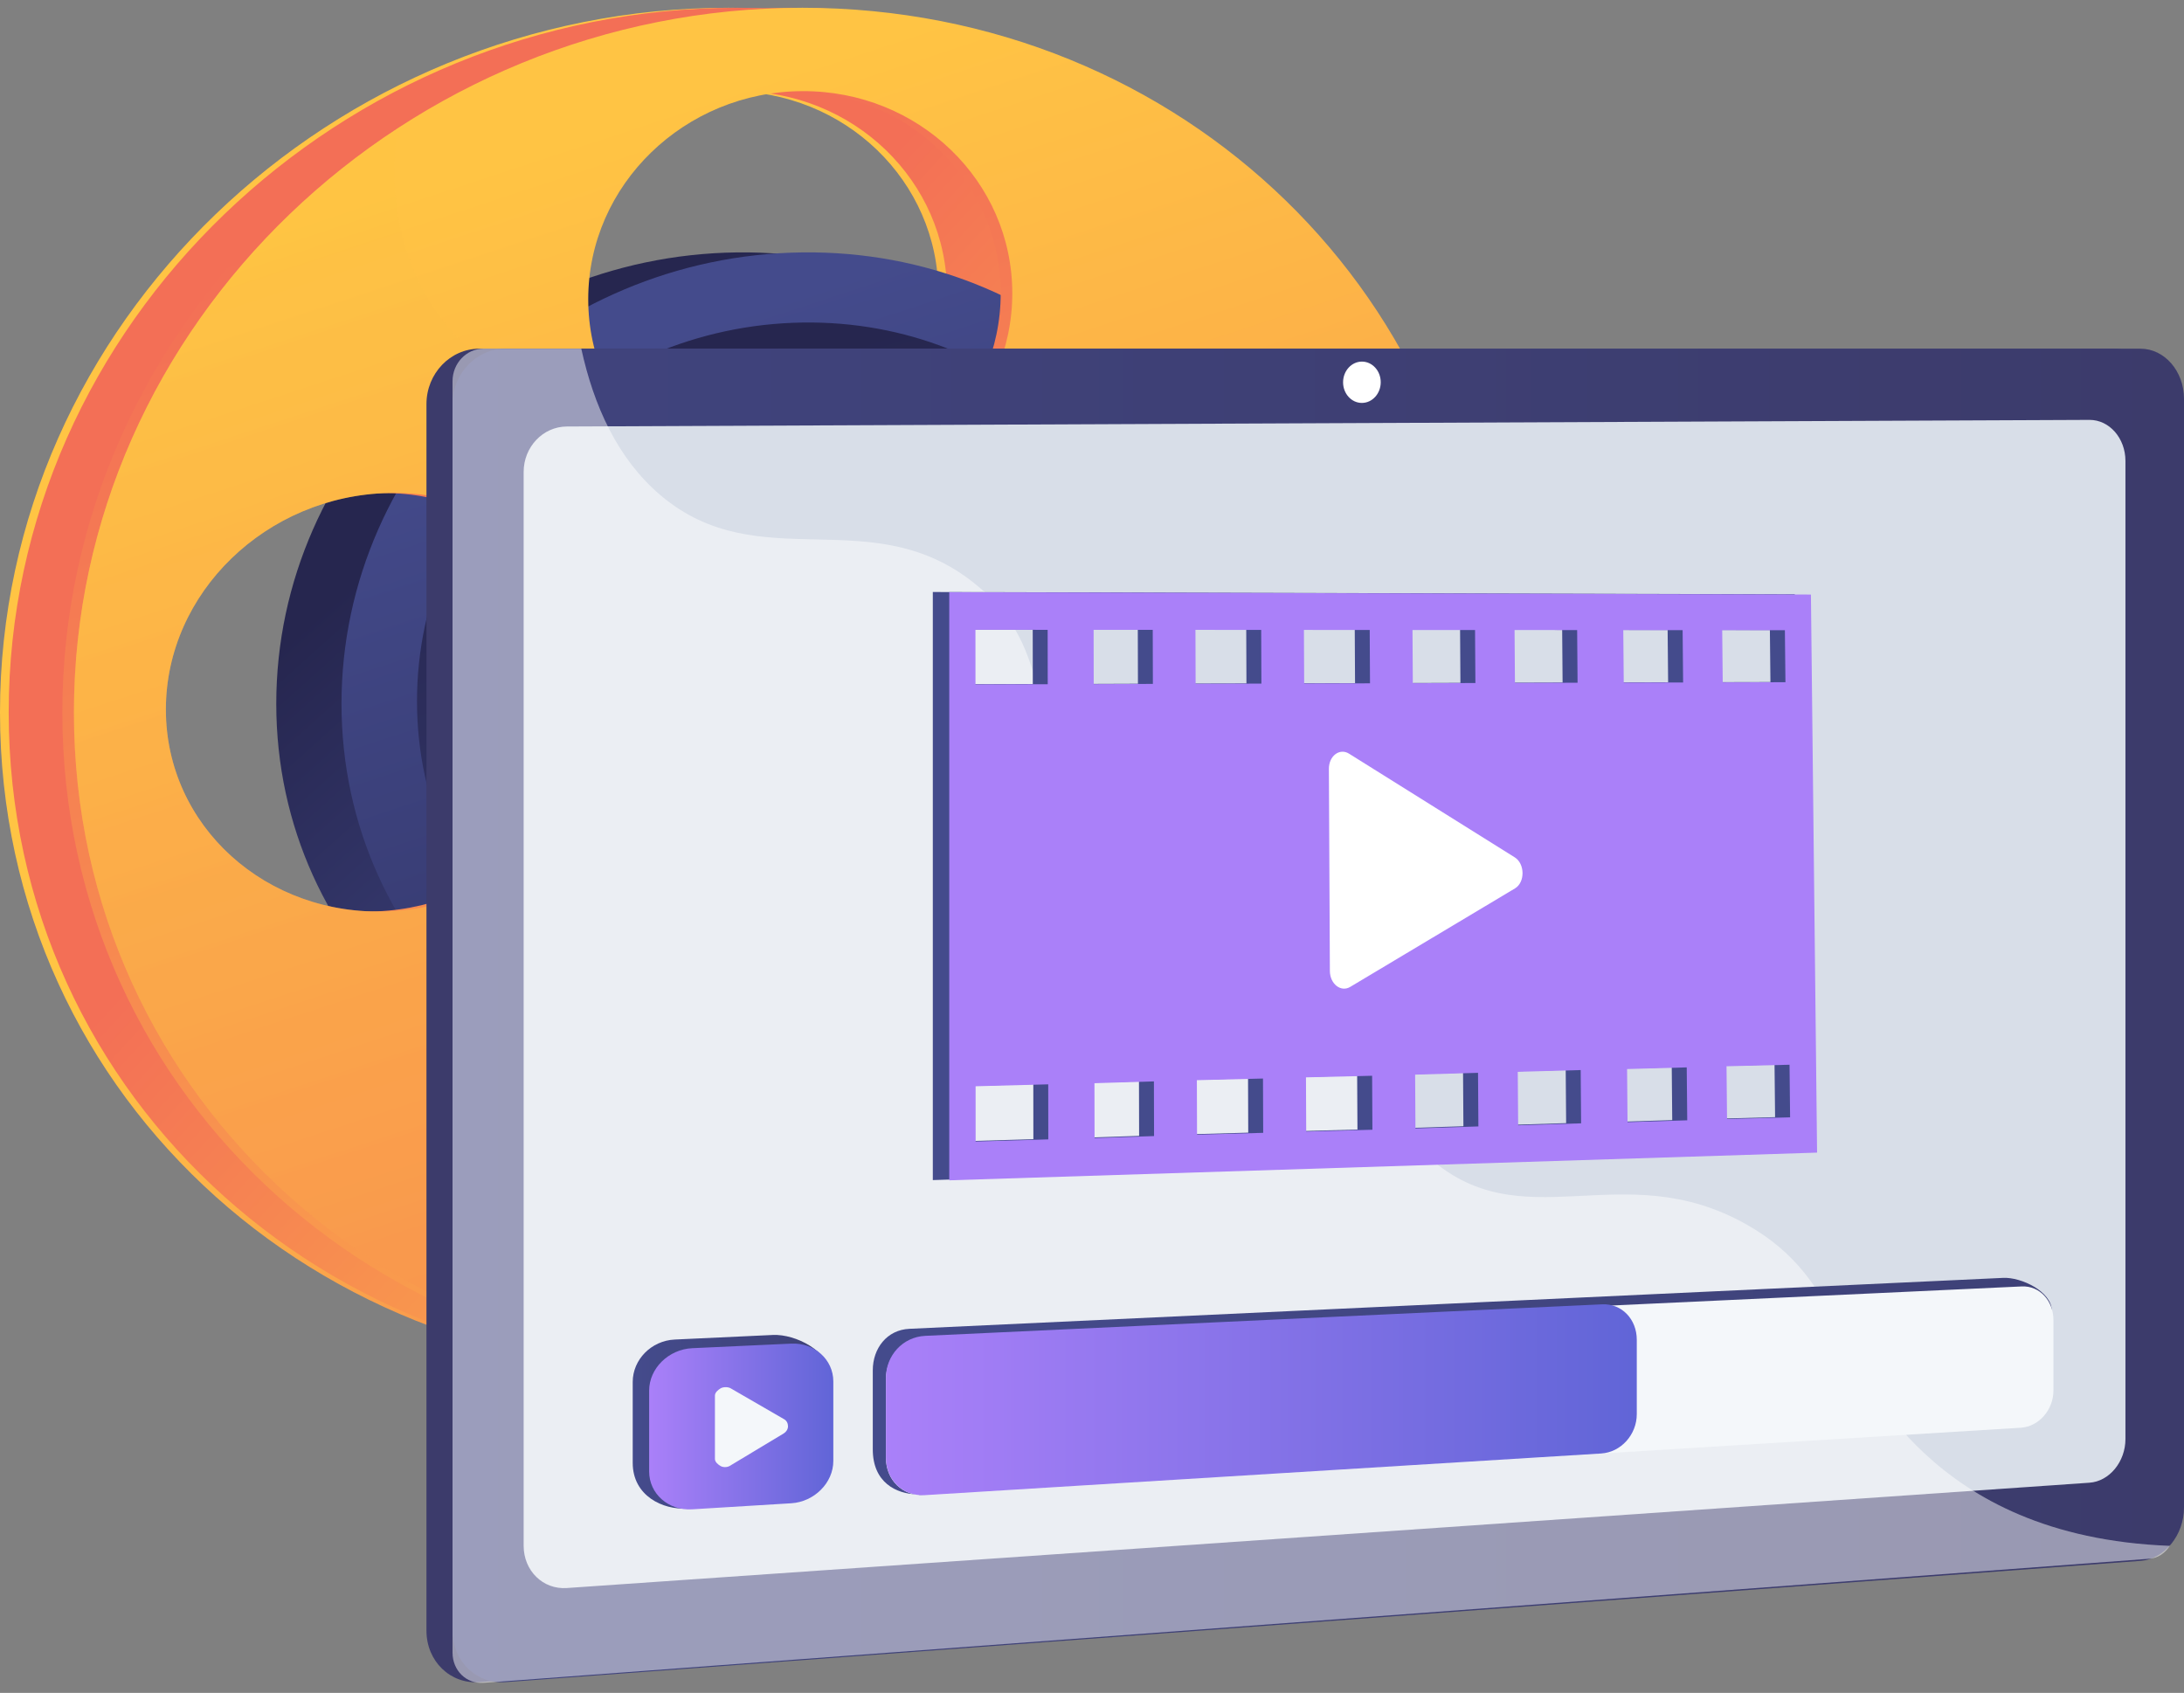 <svg width="169" height="131" viewBox="0 0 169 131" fill="none" xmlns="http://www.w3.org/2000/svg">
<rect x="0" y="0" width="169" height="131" fill="#808080" stroke="none"/>
<path d="M56.371 0.601C25.72 0.601 0 25.017 0 55.135C0 85.254 25.72 107.982 56.371 105.971C85.896 104.033 109.045 79.7 109.045 51.557C109.045 23.415 85.896 0.601 56.371 0.601ZM56.371 7.052C65.381 7.016 72.611 14.021 72.611 22.697C72.611 31.374 65.381 38.579 56.371 38.794C47.26 39.01 39.797 32.009 39.797 23.153C39.797 14.298 47.26 7.089 56.371 7.052ZM60.239 53.159C60.239 55.225 58.51 56.961 56.371 57.036C54.228 57.111 52.486 55.489 52.486 53.413C52.486 51.337 54.228 49.601 56.371 49.536C58.51 49.47 60.239 51.093 60.239 53.159ZM24.36 70.523C14.88 70.928 7.114 63.936 7.114 54.902C7.114 45.868 14.88 38.366 24.36 38.149C33.731 37.934 41.25 44.934 41.25 53.782C41.25 62.63 33.731 70.123 24.36 70.523ZM56.371 99.519C47.26 100.081 39.797 93.362 39.797 84.506C39.797 75.65 47.26 68.159 56.371 67.778C65.381 67.401 72.611 74.132 72.611 82.809C72.611 91.485 65.381 98.965 56.371 99.519ZM87.156 67.842C78.391 68.216 71.213 61.483 71.213 52.799C71.213 44.115 78.391 36.91 87.156 36.709C95.824 36.511 102.781 43.251 102.781 51.763C102.781 60.275 95.824 67.472 87.156 67.842Z" fill="url(#paint0_linear_308_772)"/>
<path d="M57.044 0.601C26.393 0.601 0.673 25.017 0.673 55.135C0.673 85.254 26.393 107.982 57.044 105.97C86.568 104.033 109.717 79.7 109.717 51.557C109.717 23.415 86.569 0.601 57.044 0.601ZM57.044 7.052C66.054 7.016 73.284 14.021 73.284 22.697C73.284 31.373 66.054 38.579 57.044 38.794C47.932 39.01 40.47 32.009 40.47 23.153C40.47 14.298 47.932 7.089 57.044 7.052ZM60.911 53.159C60.911 55.225 59.182 56.961 57.044 57.036C54.9 57.111 53.158 55.489 53.158 53.413C53.158 51.337 54.9 49.601 57.044 49.535C59.182 49.47 60.911 51.093 60.911 53.159ZM25.033 70.523C15.553 70.928 7.787 63.936 7.787 54.902C7.787 45.868 15.553 38.366 25.033 38.149C34.404 37.934 41.923 44.934 41.923 53.782C41.923 62.63 34.404 70.123 25.033 70.523ZM57.044 99.519C47.932 100.081 40.47 93.361 40.47 84.506C40.47 75.65 47.932 68.159 57.044 67.778C66.054 67.401 73.284 74.132 73.284 82.809C73.284 91.485 66.054 98.964 57.044 99.519ZM87.828 67.842C79.063 68.216 71.886 61.483 71.886 52.799C71.886 44.114 79.063 36.91 87.828 36.709C96.497 36.51 103.454 43.251 103.454 51.763C103.454 60.275 96.497 67.472 87.828 67.842Z" fill="url(#paint1_linear_308_772)"/>
<path d="M91.194 52.165C91.194 70.411 76.086 86.015 57.044 87.04C37.54 88.09 21.378 73.512 21.378 54.456C21.378 35.4 37.54 19.761 57.044 19.531C76.086 19.307 91.194 33.92 91.194 52.165Z" fill="url(#paint2_linear_308_772)"/>
<path d="M85.801 52.342C85.801 67.707 73.055 80.805 57.044 81.612C40.708 82.436 27.22 70.199 27.22 54.264C27.22 38.329 40.708 25.207 57.044 24.959C73.055 24.716 85.801 36.978 85.801 52.342Z" fill="url(#paint3_linear_308_772)"/>
<path d="M96.243 52.165C96.243 70.411 81.134 86.015 62.093 87.04C42.589 88.09 26.426 73.512 26.426 54.456C26.426 35.4 42.589 19.761 62.093 19.531C81.134 19.307 96.243 33.92 96.243 52.165Z" fill="url(#paint4_linear_308_772)"/>
<path d="M90.849 52.342C90.849 67.707 78.103 80.805 62.093 81.612C45.757 82.436 32.268 70.199 32.268 54.264C32.268 38.329 45.757 25.207 62.093 24.959C78.103 24.716 90.849 36.978 90.849 52.342Z" fill="url(#paint5_linear_308_772)"/>
<path d="M61.196 0.601C30.544 0.601 4.824 25.017 4.824 55.135C4.824 85.254 30.544 107.982 61.196 105.971C90.72 104.033 113.869 79.7 113.869 51.557C113.869 23.415 90.72 0.601 61.196 0.601ZM61.196 7.052C70.205 7.016 77.435 14.021 77.435 22.697C77.435 31.374 70.205 38.579 61.196 38.794C52.084 39.01 44.621 32.009 44.621 23.153C44.621 14.298 52.084 7.089 61.196 7.052ZM65.063 53.159C65.063 55.225 63.334 56.961 61.196 57.036C59.052 57.111 57.31 55.489 57.31 53.413C57.31 51.337 59.052 49.601 61.196 49.536C63.334 49.47 65.063 51.093 65.063 53.159ZM29.184 70.523C19.704 70.928 11.939 63.936 11.939 54.902C11.939 45.868 19.704 38.366 29.184 38.149C38.556 37.934 46.074 44.934 46.074 53.782C46.074 62.63 38.556 70.123 29.184 70.523ZM61.196 99.519C52.084 100.081 44.621 93.362 44.621 84.506C44.621 75.65 52.084 68.159 61.196 67.778C70.205 67.401 77.435 74.132 77.435 82.809C77.435 91.485 70.205 98.965 61.196 99.519ZM91.98 67.842C83.215 68.216 76.037 61.483 76.037 52.799C76.037 44.115 83.215 36.91 91.98 36.709C100.648 36.511 107.605 43.251 107.605 51.763C107.605 60.275 100.648 67.472 91.98 67.842Z" fill="url(#paint6_linear_308_772)"/>
<path d="M62.093 0.601C31.441 0.601 5.721 25.017 5.721 55.135C5.721 85.254 31.441 107.982 62.093 105.97C91.617 104.033 114.766 79.7 114.766 51.557C114.766 23.415 91.617 0.601 62.093 0.601ZM62.093 7.052C71.102 7.016 78.332 14.021 78.332 22.697C78.332 31.373 71.102 38.579 62.093 38.794C52.981 39.01 45.518 32.009 45.518 23.153C45.518 14.298 52.981 7.089 62.093 7.052ZM65.96 53.159C65.96 55.225 64.231 56.961 62.093 57.036C59.949 57.111 58.207 55.489 58.207 53.413C58.207 51.337 59.949 49.601 62.093 49.535C64.231 49.47 65.96 51.093 65.96 53.159ZM30.081 70.523C20.602 70.928 12.836 63.936 12.836 54.902C12.836 45.868 20.602 38.366 30.081 38.149C39.453 37.934 46.971 44.934 46.971 53.782C46.971 62.63 39.453 70.123 30.081 70.523ZM62.093 99.519C52.981 100.081 45.518 93.361 45.518 84.506C45.518 75.65 52.981 68.159 62.093 67.778C71.102 67.401 78.332 74.132 78.332 82.809C78.332 91.485 71.102 98.964 62.093 99.519ZM92.877 67.842C84.112 68.216 76.935 61.483 76.935 52.799C76.935 44.114 84.112 36.91 92.877 36.709C101.545 36.51 108.503 43.251 108.503 51.763C108.503 60.275 101.545 67.472 92.877 67.842Z" fill="url(#paint7_linear_308_772)"/>
<path opacity="0.3" d="M78.323 82.468C78.326 82.582 78.332 82.694 78.332 82.809C78.332 91.485 71.102 98.964 62.093 99.519C52.981 100.081 45.518 93.361 45.518 84.506C45.518 78.048 49.498 72.309 55.195 69.531C54.231 68.158 53.394 66.628 52.772 64.919C49.534 56.013 55.711 52.41 53.373 43.806C50.21 32.17 37.138 32.273 32.181 21.29C30.924 18.504 30.12 14.833 30.753 9.973C15.73 19.825 5.721 36.438 5.721 55.135C5.721 85.254 31.441 107.982 62.093 105.971C77.59 104.954 91.303 97.783 100.821 87.22C97.606 85.531 94.589 84.525 91.897 83.92C86.859 82.788 82.733 82.995 78.323 82.468ZM30.081 70.523C20.602 70.928 12.836 63.936 12.836 54.902C12.836 45.868 20.602 38.366 30.081 38.149C39.453 37.934 46.971 44.934 46.971 53.782C46.971 62.63 39.453 70.123 30.081 70.523Z" fill="url(#paint8_linear_308_772)"/>
<path d="M163.61 120.785L37.104 130.168C34.841 130.335 33 128.552 33 126.183V31.271C33 28.902 34.841 26.982 37.104 26.982H163.61C165.475 26.982 166.983 28.718 166.983 30.859V116.657C166.983 118.799 165.475 120.647 163.61 120.785Z" fill="url(#paint9_linear_308_772)"/>
<path d="M165.627 120.785L39.121 130.168C36.858 130.335 35.017 128.552 35.017 126.183V31.271C35.017 28.902 36.858 26.982 39.121 26.982L165.627 26.982C167.492 26.982 169 28.718 169 30.859V116.657C169 118.799 167.492 120.647 165.627 120.785Z" fill="url(#paint10_linear_308_772)"/>
<path d="M161.686 114.736L43.859 122.886C42.017 123.014 40.52 121.549 40.52 119.615V36.52C40.52 34.586 42.017 33.012 43.859 33.004L161.686 32.492C163.224 32.486 164.469 33.908 164.469 35.67V111.354C164.469 113.116 163.224 114.63 161.686 114.736Z" fill="#D8DEE8"/>
<path d="M106.842 29.578C106.842 30.459 106.191 31.177 105.387 31.179C104.582 31.182 103.929 30.467 103.929 29.583C103.929 28.699 104.582 27.982 105.387 27.982C106.191 27.981 106.842 28.696 106.842 29.578Z" fill="white"/>
<path opacity="0.48" d="M135.148 94.754C125.395 89.247 117.727 96.225 110.326 89.341C105.84 85.166 108.042 82.054 102.522 75.816C96.407 68.908 92.426 71.23 86.281 65.012C78.511 57.15 82.397 51.033 75.704 45.389C67.585 38.541 58.828 44.879 51.099 38.312C47.766 35.479 45.937 31.361 44.981 26.982H37.419C36.093 26.982 35.017 28.109 35.017 29.5V127.883C35.017 129.274 36.093 130.321 37.419 130.222L166.348 120.618C166.981 120.571 167.542 120.183 167.902 119.621C158.464 119.26 152.666 115.939 148.96 112.507C141.709 105.792 142.967 99.169 135.148 94.754Z" fill="white"/>
<path d="M59.805 103.303L52.212 103.657C50.397 103.741 48.96 105.211 48.96 106.94V113.2C48.96 115.776 51.323 116.843 53.139 116.732L59.825 115.66C61.6 115.551 63.02 114.085 63.02 112.386L64.171 106.285C64.171 104.585 61.58 103.22 59.805 103.303Z" fill="url(#paint11_linear_308_772)"/>
<path d="M155.01 98.885L70.368 102.827C68.629 102.907 67.537 104.343 67.537 106.035V112.16C67.537 114.725 69.357 115.602 70.964 115.639C71.071 115.643 71.112 115.701 71.221 115.695L122.151 111.845C122.181 111.844 122.173 111.838 122.202 111.836L155.016 109.821C156.407 109.736 157.512 108.447 157.512 106.943L158.771 101.442C158.771 99.938 156.401 98.821 155.01 98.885Z" fill="url(#paint12_linear_308_772)"/>
<path d="M61.236 103.972L53.565 104.327C51.75 104.411 50.232 105.881 50.232 107.609V113.868C50.232 115.597 51.73 116.907 53.545 116.796L61.226 116.327C63 116.218 64.483 114.752 64.483 113.053V106.899C64.483 105.2 63.011 103.889 61.236 103.972Z" fill="url(#paint13_linear_308_772)"/>
<path d="M158.897 102.154V107.602C158.897 109.107 157.762 110.395 156.372 110.481L71.574 115.698C69.836 115.805 68.555 114.52 68.555 112.829V106.705C68.555 105.014 69.831 103.577 71.569 103.496L156.442 99.547C157.833 99.482 158.897 100.65 158.897 102.154Z" fill="#F4F7FA"/>
<path d="M126.656 103.678V109.429C126.656 111.016 125.432 112.381 123.899 112.475L71.593 115.698C69.837 115.806 68.555 114.508 68.555 112.8V106.613C68.555 104.905 69.844 103.453 71.6 103.371L123.969 100.932C125.503 100.86 126.656 102.09 126.656 103.678Z" fill="url(#paint14_linear_308_772)"/>
<path d="M60.684 109.828L56.534 107.428C56.337 107.314 55.967 107.315 55.769 107.429C55.571 107.544 55.322 107.757 55.322 107.987V112.902C55.322 113.132 55.571 113.341 55.769 113.451C55.967 113.56 56.273 113.553 56.471 113.434L60.653 110.918C60.843 110.802 60.976 110.593 60.976 110.369C60.976 110.144 60.875 109.938 60.684 109.828Z" fill="#F4F7FA"/>
<path d="M72.182 45.811V91.318L139.386 89.176L138.881 45.992L72.182 45.811ZM79.963 88.153L74.34 88.319L74.339 84.042L79.958 83.894L79.963 88.153ZM79.919 52.934L74.329 52.949L74.327 48.721L79.913 48.724L79.919 52.934ZM88.146 87.896L83.543 88.052L83.535 83.804L88.135 83.666L88.146 87.896ZM88.055 52.908L83.478 52.925L83.47 48.727L88.044 48.726L88.055 52.908ZM96.59 87.647L91.472 87.79L91.459 83.572L96.574 83.444L96.59 87.647ZM96.451 52.886L91.362 52.898L91.349 48.727L96.435 48.731L96.451 52.886ZM105.041 87.407L99.919 87.545L99.9 83.353L105.018 83.23L105.041 87.407ZM104.855 52.865L99.761 52.876L99.742 48.732L104.832 48.736L104.855 52.865ZM113.24 87.151L108.371 87.308L108.346 83.142L113.212 83.002L113.24 87.151ZM113.009 52.84L108.167 52.856L108.142 48.737L112.982 48.739L113.009 52.84ZM121.189 86.911L116.316 87.063L116.287 82.924L121.156 82.789L121.189 86.911ZM120.915 52.818L116.069 52.833L116.039 48.741L120.882 48.742L120.915 52.818ZM129.399 86.677L124.78 86.822L124.745 82.71L129.361 82.581L129.399 86.677ZM129.081 52.799L124.487 52.811L124.452 48.745L129.043 48.749L129.081 52.799ZM137.358 86.448L132.479 86.58L132.439 82.495L137.315 82.377L137.358 86.448ZM136.998 52.778L132.145 52.789L132.105 48.75L136.955 48.752L136.998 52.778Z" fill="url(#paint15_linear_308_772)"/>
<path d="M101.749 75.118L101.673 59.482C101.669 58.481 102.504 57.851 103.23 58.305L116.056 66.331C116.848 66.827 116.859 68.262 116.073 68.732L103.322 76.355C102.599 76.787 101.754 76.124 101.749 75.118Z" fill="url(#paint16_linear_308_772)"/>
<path d="M73.455 45.826V91.335L140.607 89.192L140.131 46.007L73.455 45.826ZM81.118 88.168L75.495 88.335L75.493 84.058L81.113 83.909L81.118 88.168ZM81.074 52.947L75.483 52.962L75.481 48.734L81.068 48.738L81.074 52.947ZM89.302 87.912L84.698 88.067L84.69 83.82L89.291 83.681L89.302 87.912ZM89.211 52.922L84.633 52.939L84.625 48.74L89.2 48.739L89.211 52.922ZM97.747 87.662L92.628 87.806L92.615 83.587L97.731 83.459L97.747 87.662ZM97.608 52.899L92.518 52.912L92.505 48.741L97.592 48.744L97.608 52.899ZM106.198 87.422L101.076 87.56L101.057 83.368L106.176 83.246L106.198 87.422ZM106.012 52.878L100.918 52.89L100.899 48.746L105.99 48.749L106.012 52.878ZM114.399 87.166L109.529 87.323L109.504 83.158L114.371 83.018L114.399 87.166ZM114.168 52.854L109.325 52.869L109.3 48.751L114.14 48.752L114.168 52.854ZM122.348 86.926L117.476 87.078L117.446 82.94L122.315 82.804L122.348 86.926ZM122.074 52.831L117.228 52.846L117.198 48.754L122.041 48.756L122.074 52.831ZM130.56 86.692L125.94 86.837L125.905 82.725L130.521 82.597L130.56 86.692ZM130.241 52.812L125.647 52.825L125.611 48.758L130.203 48.762L130.241 52.812ZM138.52 86.463L133.64 86.596L133.6 82.51L138.476 82.392L138.52 86.463ZM138.159 52.791L133.306 52.803L133.266 48.763L138.116 48.766L138.159 52.791Z" fill="url(#paint17_linear_308_772)"/>
<path d="M102.907 75.133L102.831 59.496C102.826 58.495 103.661 57.865 104.387 58.319L117.214 66.345C118.007 66.841 118.018 68.276 117.232 68.746L104.48 76.369C103.756 76.802 102.912 76.139 102.907 75.133Z" fill="white"/>
<defs>
<linearGradient id="paint0_linear_308_772" x1="97.262" y1="90.892" x2="41.914" y2="40.026" gradientUnits="userSpaceOnUse">
<stop offset="0.004" stop-color="#F36F56"/>
<stop offset="1" stop-color="#FFC444"/>
</linearGradient>
<linearGradient id="paint1_linear_308_772" x1="97.935" y1="90.892" x2="42.587" y2="40.026" gradientUnits="userSpaceOnUse">
<stop stop-color="#FFC444"/>
<stop offset="0.996" stop-color="#F36F56"/>
</linearGradient>
<linearGradient id="paint2_linear_308_772" x1="72.545" y1="70.665" x2="39.56" y2="33.837" gradientUnits="userSpaceOnUse">
<stop stop-color="#444B8C"/>
<stop offset="0.996" stop-color="#26264F"/>
</linearGradient>
<linearGradient id="paint3_linear_308_772" x1="48.513" y1="30.146" x2="74.891" y2="110.228" gradientUnits="userSpaceOnUse">
<stop offset="0.004" stop-color="#26264F"/>
<stop offset="1" stop-color="#444B8C"/>
</linearGradient>
<linearGradient id="paint4_linear_308_772" x1="51.802" y1="25.713" x2="83.238" y2="121.149" gradientUnits="userSpaceOnUse">
<stop stop-color="#444B8C"/>
<stop offset="0.996" stop-color="#26264F"/>
</linearGradient>
<linearGradient id="paint5_linear_308_772" x1="53.561" y1="30.146" x2="79.94" y2="110.228" gradientUnits="userSpaceOnUse">
<stop offset="0.004" stop-color="#26264F"/>
<stop offset="1" stop-color="#444B8C"/>
</linearGradient>
<linearGradient id="paint6_linear_308_772" x1="44.453" y1="10.255" x2="93.537" y2="159.27" gradientUnits="userSpaceOnUse">
<stop offset="0.004" stop-color="#F36F56"/>
<stop offset="1" stop-color="#FFC444"/>
</linearGradient>
<linearGradient id="paint7_linear_308_772" x1="45.35" y1="10.255" x2="94.435" y2="159.27" gradientUnits="userSpaceOnUse">
<stop stop-color="#FFC444"/>
<stop offset="0.996" stop-color="#F36F56"/>
</linearGradient>
<linearGradient id="paint8_linear_308_772" x1="32.257" y1="14.567" x2="81.344" y2="163.592" gradientUnits="userSpaceOnUse">
<stop stop-color="#FFC444"/>
<stop offset="0.996" stop-color="#F36F56"/>
</linearGradient>
<linearGradient id="paint9_linear_308_772" x1="97.198" y1="75.102" x2="82.599" y2="81.377" gradientUnits="userSpaceOnUse">
<stop stop-color="#40447E"/>
<stop offset="0.996" stop-color="#3C3B6B"/>
</linearGradient>
<linearGradient id="paint10_linear_308_772" x1="35.017" y1="78.58" x2="169" y2="78.58" gradientUnits="userSpaceOnUse">
<stop stop-color="#40447E"/>
<stop offset="0.996" stop-color="#3C3B6B"/>
</linearGradient>
<linearGradient id="paint11_linear_308_772" x1="48.96" y1="110.019" x2="64.171" y2="110.019" gradientUnits="userSpaceOnUse">
<stop stop-color="#444B8C"/>
<stop offset="0.996" stop-color="#3E4177"/>
</linearGradient>
<linearGradient id="paint12_linear_308_772" x1="67.537" y1="107.289" x2="158.771" y2="107.289" gradientUnits="userSpaceOnUse">
<stop stop-color="#444B8C"/>
<stop offset="0.996" stop-color="#3E4177"/>
</linearGradient>
<linearGradient id="paint13_linear_308_772" x1="50.232" y1="110.385" x2="64.483" y2="110.385" gradientUnits="userSpaceOnUse">
<stop stop-color="#AA80F9"/>
<stop offset="0.996" stop-color="#6165D7"/>
</linearGradient>
<linearGradient id="paint14_linear_308_772" x1="68.555" y1="108.316" x2="126.656" y2="108.316" gradientUnits="userSpaceOnUse">
<stop stop-color="#AA80F9"/>
<stop offset="0.996" stop-color="#6165D7"/>
</linearGradient>
<linearGradient id="paint15_linear_308_772" x1="87.73" y1="117.279" x2="38.521" y2="259.418" gradientUnits="userSpaceOnUse">
<stop stop-color="#444B8C"/>
<stop offset="0.996" stop-color="#3E4177"/>
</linearGradient>
<linearGradient id="paint16_linear_308_772" x1="101.673" y1="67.322" x2="116.656" y2="67.322" gradientUnits="userSpaceOnUse">
<stop stop-color="#444B8C"/>
<stop offset="0.996" stop-color="#3E4177"/>
</linearGradient>
<linearGradient id="paint17_linear_308_772" x1="88.979" y1="117.287" x2="39.774" y2="259.415" gradientUnits="userSpaceOnUse">
<stop stop-color="#AA80F9"/>
<stop offset="0.996" stop-color="#6165D7"/>
</linearGradient>
</defs>
</svg>
